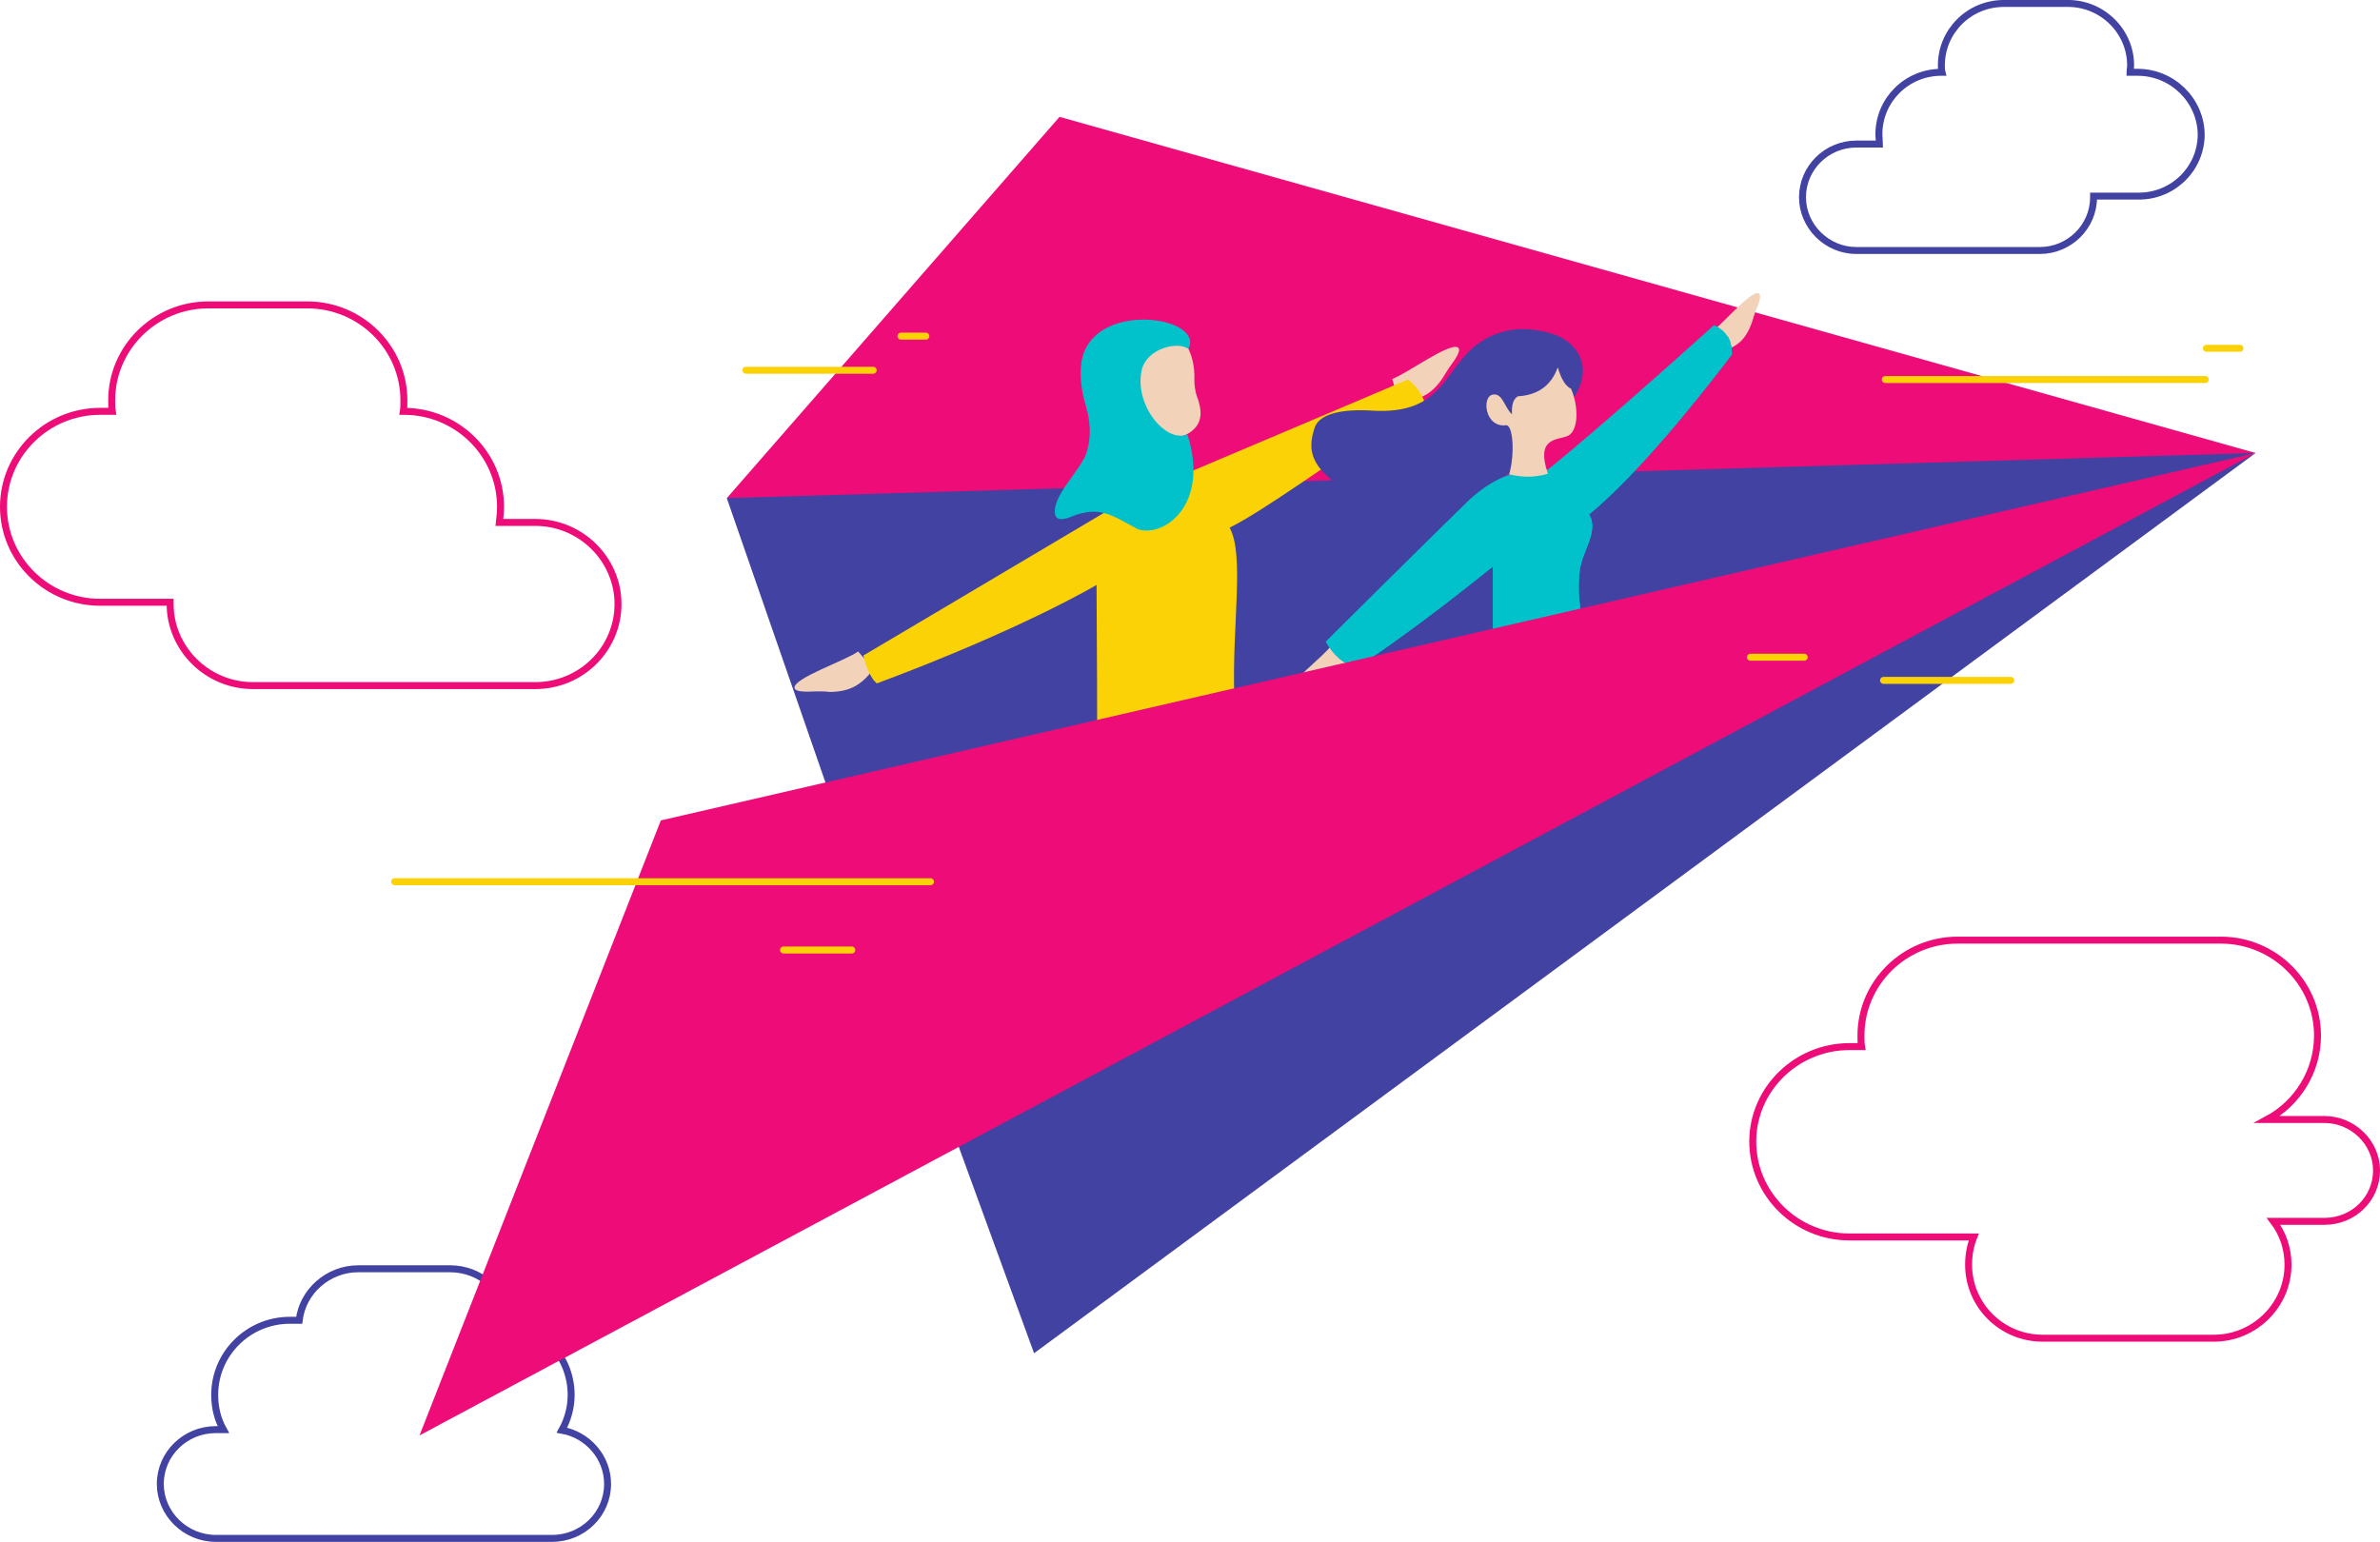<?xml version="1.0" encoding="UTF-8"?><svg xmlns="http://www.w3.org/2000/svg" xmlns:xlink="http://www.w3.org/1999/xlink" height="266.5" preserveAspectRatio="xMidYMid meet" version="1.0" viewBox="0.0 0.0 411.3 266.5" width="411.3" zoomAndPan="magnify"><defs><clipPath id="a"><path d="M 0 180 L 144 180 L 144 266.5 L 0 266.5 Z M 0 180"/></clipPath><clipPath id="b"><path d="M 272 0 L 411.301 0 L 411.301 83 L 272 83 Z M 272 0"/></clipPath><clipPath id="c"><path d="M 263 123 L 411.301 123 L 411.301 266.5 L 263 266.5 Z M 263 123"/></clipPath></defs><g><g clip-path="url(#a)"><path d="M 501.016 383.008 L 517.031 383.008 C 523.008 433.008 567.031 472.031 619.023 472.031 L 778.008 472.031 C 831.016 472.031 875 432.031 880 381.016 C 941.016 370.039 987.031 317.031 987.031 254.023 C 987.031 232.031 981.016 211.016 971.016 193.008 C 1016.016 185.039 1050 146.016 1050 100.039 C 1050 48.008 1007.031 6.016 954.023 6.016 L 373.008 6.016 C 320 6.016 277.031 49.023 277.031 100.039 C 277.031 152.031 320 194.023 373.008 194.023 L 386.016 194.023 C 376.016 212.031 371.016 232.031 371.016 254.023 C 371.016 325.039 429.023 383.008 501.016 383.008 Z M 501.016 383.008" fill="none" stroke="#4142a1" stroke-linecap="round" stroke-miterlimit="22.926" stroke-width="12.029" transform="matrix(.1 0 0 -.1 0 266.5)"/></g><g id="change1_1"><path d="M 389.801 78.297 L 157.402 175.496 L 178.703 233.898 Z M 389.801 78.297" fill="#4142a1" fill-rule="evenodd"/></g><g id="change1_2"><path d="M 166.5 70.898 L 125.602 86.098 L 148.602 152.398 L 389.801 78.297 L 166.5 70.898" fill="#4142a1" fill-rule="evenodd"/></g><g id="change2_1"><path d="M 183.102 20.199 L 125.602 86.098 L 389.801 78.297 Z M 183.102 20.199" fill="#ed0c78" fill-rule="evenodd"/></g><g id="change3_1"><path d="M 303.902 50.699 C 304.703 51.098 303.5 53.398 303.301 53.996 C 303.102 54.598 302.902 55.297 302.703 55.898 C 302.203 57.199 301.602 58.297 300.703 59.098 C 299.703 59.996 298.5 60.496 297.102 60.797 C 297.102 60.797 296.5 59.797 295.301 57.797 C 297.301 56.496 302.602 50.098 303.902 50.699" fill="#f2d3b9" fill-rule="evenodd"/></g><g id="change3_2"><path d="M 222.703 119.699 C 223 120.5 225.5 119.398 226.102 119.199 C 226.703 119 227.402 118.797 228 118.699 C 229.301 118.297 230.402 117.699 231.301 116.797 C 232.203 115.898 232.801 114.699 233.203 113.297 C 233.203 113.297 232.203 112.699 230.203 111.398 C 228.902 113.398 222.102 118.398 222.703 119.699" fill="#f2d3b9" fill-rule="evenodd"/></g><g id="change3_3"><path d="M 137.301 118.898 C 137.402 119.797 140.402 119.5 141.102 119.5 C 141.902 119.5 142.602 119.5 143.402 119.598 C 145 119.598 146.402 119.297 147.602 118.699 C 148.902 118 150 117 150.902 115.598 C 150.902 115.598 150 114.598 148.301 112.598 C 146.102 114.199 137.102 117.199 137.301 118.898" fill="#f2d3b9" fill-rule="evenodd"/></g><g id="change3_4"><path d="M 252 60.098 C 252.703 60.699 250.801 62.996 250.402 63.598 C 250 64.199 249.602 64.898 249.203 65.496 C 248.301 66.797 247.301 67.797 246.102 68.398 C 244.801 69.098 243.301 69.398 241.703 69.297 C 241.703 69.297 241.301 67.996 240.602 65.496 C 243.102 64.598 250.703 58.996 252 60.098" fill="#f2d3b9" fill-rule="evenodd"/></g><g id="change4_1"><path d="M 244.5 70.199 C 229 80.496 218.5 88.199 212.5 91.199 C 215.102 95.996 212.902 107.898 213.301 120.297 C 213.301 120.297 205.301 121.5 189.602 124.598 C 189.602 124.598 189.602 114.797 189.5 101.098 C 189.5 101.098 176.801 108.699 151.602 118.098 L 151.5 118.098 L 151.301 117.898 L 151.203 117.797 L 151.102 117.699 L 151 117.598 C 150.203 116.5 149.602 115.098 149.203 113.297 C 149.203 113.297 164.602 104.199 195.402 85.898 C 227.301 72.398 243.301 65.598 243.301 65.598 C 245.102 66.996 246.102 68.598 246.402 70.496 L 244.5 70.199" fill="#fad206" fill-rule="evenodd"/></g><g id="change5_1"><path d="M 266.703 81.797 C 268.102 86.398 270.301 89.098 273.301 89.996 C 279.902 84.898 288.602 75.297 299.301 61.297 C 299.301 58.797 298.301 57.098 296.203 56.199 C 281.301 69.598 271.402 78.098 266.703 81.797" fill="#01c2cb" fill-rule="evenodd"/></g><g id="change5_2"><path d="M 271.102 88.797 C 271.801 89.297 272.5 89.598 273.301 89.898 C 279.902 84.797 288.602 75.199 299.301 61.199 C 299.301 59.996 299.102 58.996 298.602 58.098 C 287.902 70.098 278.801 79.098 271.5 85.297 C 271.301 86.699 271.102 87.898 271.102 88.797" fill="#01c2cb" fill-rule="evenodd"/></g><g id="change5_3"><path d="M 253.902 86.398 C 258.5 82.199 263.102 80.598 268.902 81.297 C 270.902 85.898 273.5 86.496 274.703 88.996 C 276.203 92.098 273.5 94.996 273 98.598 C 272.703 101.098 272.801 103.898 273.301 106.098 C 263.301 109.898 258 109.5 258 109.5 C 258 101.797 258 97.898 258 97.898 C 250.203 104.199 242.402 110.098 234.5 115.398 C 232.203 114.797 230.402 113.297 229.102 110.898 C 245.602 94.496 253.902 86.398 253.902 86.398" fill="#01c2cb" fill-rule="evenodd"/></g><g id="change5_4"><path d="M 274.902 89.398 C 276 92.297 273.5 95.199 273 98.598 C 272.703 101.098 272.801 103.898 273.301 106.098 C 263.301 109.898 258 109.5 258 109.5 C 258 101.797 258 97.898 258 97.898 C 250.203 104.199 242.402 110.098 234.5 115.398 C 233.301 115.098 232.203 114.5 231.301 113.699 C 242.602 107.199 251.402 99.598 257.703 90.898 C 262.203 97.699 264.301 94.098 268.902 92.297 C 271 91.398 274.5 92.699 274.902 89.398" fill="#01c2cb" fill-rule="evenodd"/></g><g id="change3_5"><path d="M 190.602 61.898 C 186.402 65.297 187.602 70.199 192.703 77.098 C 193.402 78.996 193.203 82.098 193.602 86.098 C 196.402 88.199 199.301 87.797 202.301 84.699 C 201.102 80.898 200.801 78.699 201.301 77.398 C 202.102 75.199 204.5 76.098 206.402 74.098 C 207.703 72.797 207.801 70.898 206.801 68.398 C 206.602 67.699 206.402 66.797 206.402 65.699 C 206.5 63.098 205.902 60.898 204.703 59.098 C 198 55.199 193.301 56.199 190.602 61.898" fill="#f2d3b9" fill-rule="evenodd"/></g><g id="change2_2"><path d="M 72.5 248.098 L 114.203 141.801 L 389.801 78.297 Z M 72.5 248.098" fill="#ed0c78" fill-rule="evenodd"/></g><path d="M 173.008 1954.023 L 194.023 1954.023 C 193.008 1960.039 193.008 1967.031 193.008 1973.008 C 193.008 2064.023 268.008 2138.008 360 2138.008 L 531.016 2138.008 C 623.008 2138.008 698.008 2064.023 698.008 1973.008 C 698.008 1966.016 698.008 1960.039 697.031 1954.023 L 698.008 1954.023 C 790 1954.023 865 1880.039 865 1789.023 C 865 1780.039 864.023 1771.016 863.008 1762.031 L 925 1762.031 C 1004.023 1762.031 1068.008 1698.008 1068.008 1621.016 C 1068.008 1543.008 1004.023 1480 925 1480 L 437.031 1480 C 358.008 1480 294.023 1544.023 294.023 1621.016 C 294.023 1622.031 294.023 1623.008 294.023 1624.023 L 173.008 1624.023 C 81.016 1624.023 6.016 1698.008 6.016 1789.023 C 6.016 1880.039 81.016 1954.023 173.008 1954.023 Z M 173.008 1954.023" fill="none" stroke="#ed0c78" stroke-linecap="round" stroke-miterlimit="22.926" stroke-width="12.029" transform="matrix(.1 0 0 -.1 0 266.5)"/><g clip-path="url(#b)"><path d="M 3694.023 2540.039 L 3681.016 2540.039 C 3681.016 2544.023 3682.031 2548.008 3682.031 2552.031 C 3682.031 2611.016 3633.008 2659.023 3574.023 2659.023 L 3463.008 2659.023 C 3403.008 2659.023 3355 2611.016 3355 2552.031 C 3355 2548.008 3355 2544.023 3356.016 2540.039 L 3355 2540.039 C 3295 2540.039 3247.031 2492.031 3247.031 2433.008 C 3247.031 2427.031 3248.008 2421.016 3248.008 2416.016 L 3208.008 2416.016 C 3157.031 2416.016 3115 2375.039 3115 2324.023 C 3115 2274.023 3157.031 2232.031 3208.008 2232.031 L 3525 2232.031 C 3576.016 2232.031 3618.008 2273.008 3618.008 2324.023 C 3618.008 2325.039 3618.008 2325.039 3618.008 2326.016 L 3696.016 2326.016 C 3756.016 2326.016 3804.023 2374.023 3804.023 2433.008 C 3803.008 2492.031 3754.023 2540.039 3694.023 2540.039 Z M 3694.023 2540.039" fill="none" stroke="#4142a1" stroke-linecap="round" stroke-miterlimit="22.926" stroke-width="12.029" transform="matrix(.1 0 0 -.1 0 266.5)"/></g><g clip-path="url(#c)"><path d="M 3196.016 856.016 L 3217.031 856.016 C 3216.016 862.031 3216.016 869.023 3216.016 875.039 C 3216.016 966.016 3291.016 1040.039 3383.008 1040.039 L 3838.008 1040.039 C 3930 1040.039 4005 966.016 4005 875.039 C 4005 813.008 3970 758.008 3918.008 730.039 L 4017.031 730.039 C 4066.016 730.039 4107.031 690.039 4107.031 642.031 C 4107.031 593.008 4067.031 554.023 4017.031 554.023 L 3929.023 554.023 C 3945 533.008 3954.023 507.031 3954.023 479.023 C 3954.023 409.023 3896.016 352.031 3826.016 352.031 L 3530 352.031 C 3459.023 352.031 3402.031 409.023 3402.031 479.023 C 3402.031 496.016 3405 512.031 3411.016 527.031 L 3196.016 527.031 C 3104.023 527.031 3029.023 601.016 3029.023 692.031 C 3029.023 782.031 3104.023 856.016 3196.016 856.016 Z M 3196.016 856.016" fill="none" stroke="#ed0c78" stroke-linecap="round" stroke-miterlimit="22.926" stroke-width="12.029" transform="matrix(.1 0 0 -.1 0 266.5)"/></g><path d="M 682.031 1141.016 L 1608.008 1141.016" fill="none" stroke="#fad206" stroke-linecap="round" stroke-miterlimit="22.926" stroke-width="12.029" transform="matrix(.1 0 0 -.1 0 266.5)"/><path d="M 3258.008 2009.023 L 3811.016 2009.023" fill="none" stroke="#fad206" stroke-linecap="round" stroke-miterlimit="22.926" stroke-width="12.029" transform="matrix(.1 0 0 -.1 0 266.5)"/><path d="M 3813.008 2063.008 L 3871.016 2063.008" fill="none" stroke="#fad206" stroke-linecap="round" stroke-miterlimit="22.926" stroke-width="12.029" transform="matrix(.1 0 0 -.1 0 266.5)"/><path d="M 3118.008 1529.023 L 3025 1529.023" fill="none" stroke="#fad206" stroke-linecap="round" stroke-miterlimit="22.926" stroke-width="12.029" transform="matrix(.1 0 0 -.1 0 266.5)"/><path d="M 1557.031 2084.023 L 1600 2084.023" fill="none" stroke="#fad206" stroke-linecap="round" stroke-miterlimit="22.926" stroke-width="12.029" transform="matrix(.1 0 0 -.1 0 266.5)"/><path d="M 1354.023 1023.008 L 1472.031 1023.008" fill="none" stroke="#fad206" stroke-linecap="round" stroke-miterlimit="22.926" stroke-width="12.029" transform="matrix(.1 0 0 -.1 0 266.5)"/><path d="M 1289.023 2025.039 L 1509.023 2025.039" fill="none" stroke="#fad206" stroke-linecap="round" stroke-miterlimit="22.926" stroke-width="12.029" transform="matrix(.1 0 0 -.1 0 266.5)"/><path d="M 3255 1489.023 L 3475 1489.023" fill="none" stroke="#fad206" stroke-linecap="round" stroke-miterlimit="22.926" stroke-width="12.029" transform="matrix(.1 0 0 -.1 0 266.5)"/><g id="change1_3"><path d="M 272 68.699 C 265.902 72.199 263.402 76.098 264.703 80.496 C 245.703 87.398 234.801 88.797 232.203 84.496 C 227 80.996 225.703 78.199 227.203 73.898 C 228 71.496 232 70.598 237.5 70.996 C 248.5 71.496 249.402 65.098 253.902 60.699 C 256.703 57.996 261.703 55.297 269.102 57.996 C 272.801 59.598 275.301 63.598 272 68.699" fill="#4142a1" fill-rule="evenodd"/></g><g id="change3_6"><path d="M 260.801 81.996 C 263.203 82.496 264.801 82.598 267.5 81.898 C 265.402 75.699 268.902 76.098 270.801 75.398 C 272.902 74.598 272.801 70.098 271.5 67.199 C 270.5 66.699 269.801 65.496 269.203 63.496 C 268.102 66.598 265.801 68.297 262.301 68.496 C 261.5 68.996 261.203 69.996 261.301 71.598 C 260 70.496 259.703 67.898 258 68.199 C 256 68.496 256.602 73.996 260.301 73.496 C 261.5 73.496 261.801 78.598 260.801 81.996" fill="#f2d3b9" fill-rule="evenodd"/></g><g id="change5_5"><path d="M 182.301 88.699 C 182.402 89.797 183.301 89.996 184.902 89.398 C 190.102 87.199 192.301 89.199 196.703 91.496 C 201.203 92.898 209.102 87.199 205.203 75.098 C 201.402 76.598 196 69.996 197.301 63.996 C 198.102 60.297 203.402 58.898 205.402 60.297 C 208.203 54.598 188.703 51.797 186.902 62.496 C 186.602 64.598 186.703 67.098 187.703 70.297 C 188.703 73.898 188.402 76.496 187.602 78.699 C 186.203 81.797 182 85.699 182.301 88.699" fill="#01c2cb" fill-rule="evenodd"/></g></g></svg>